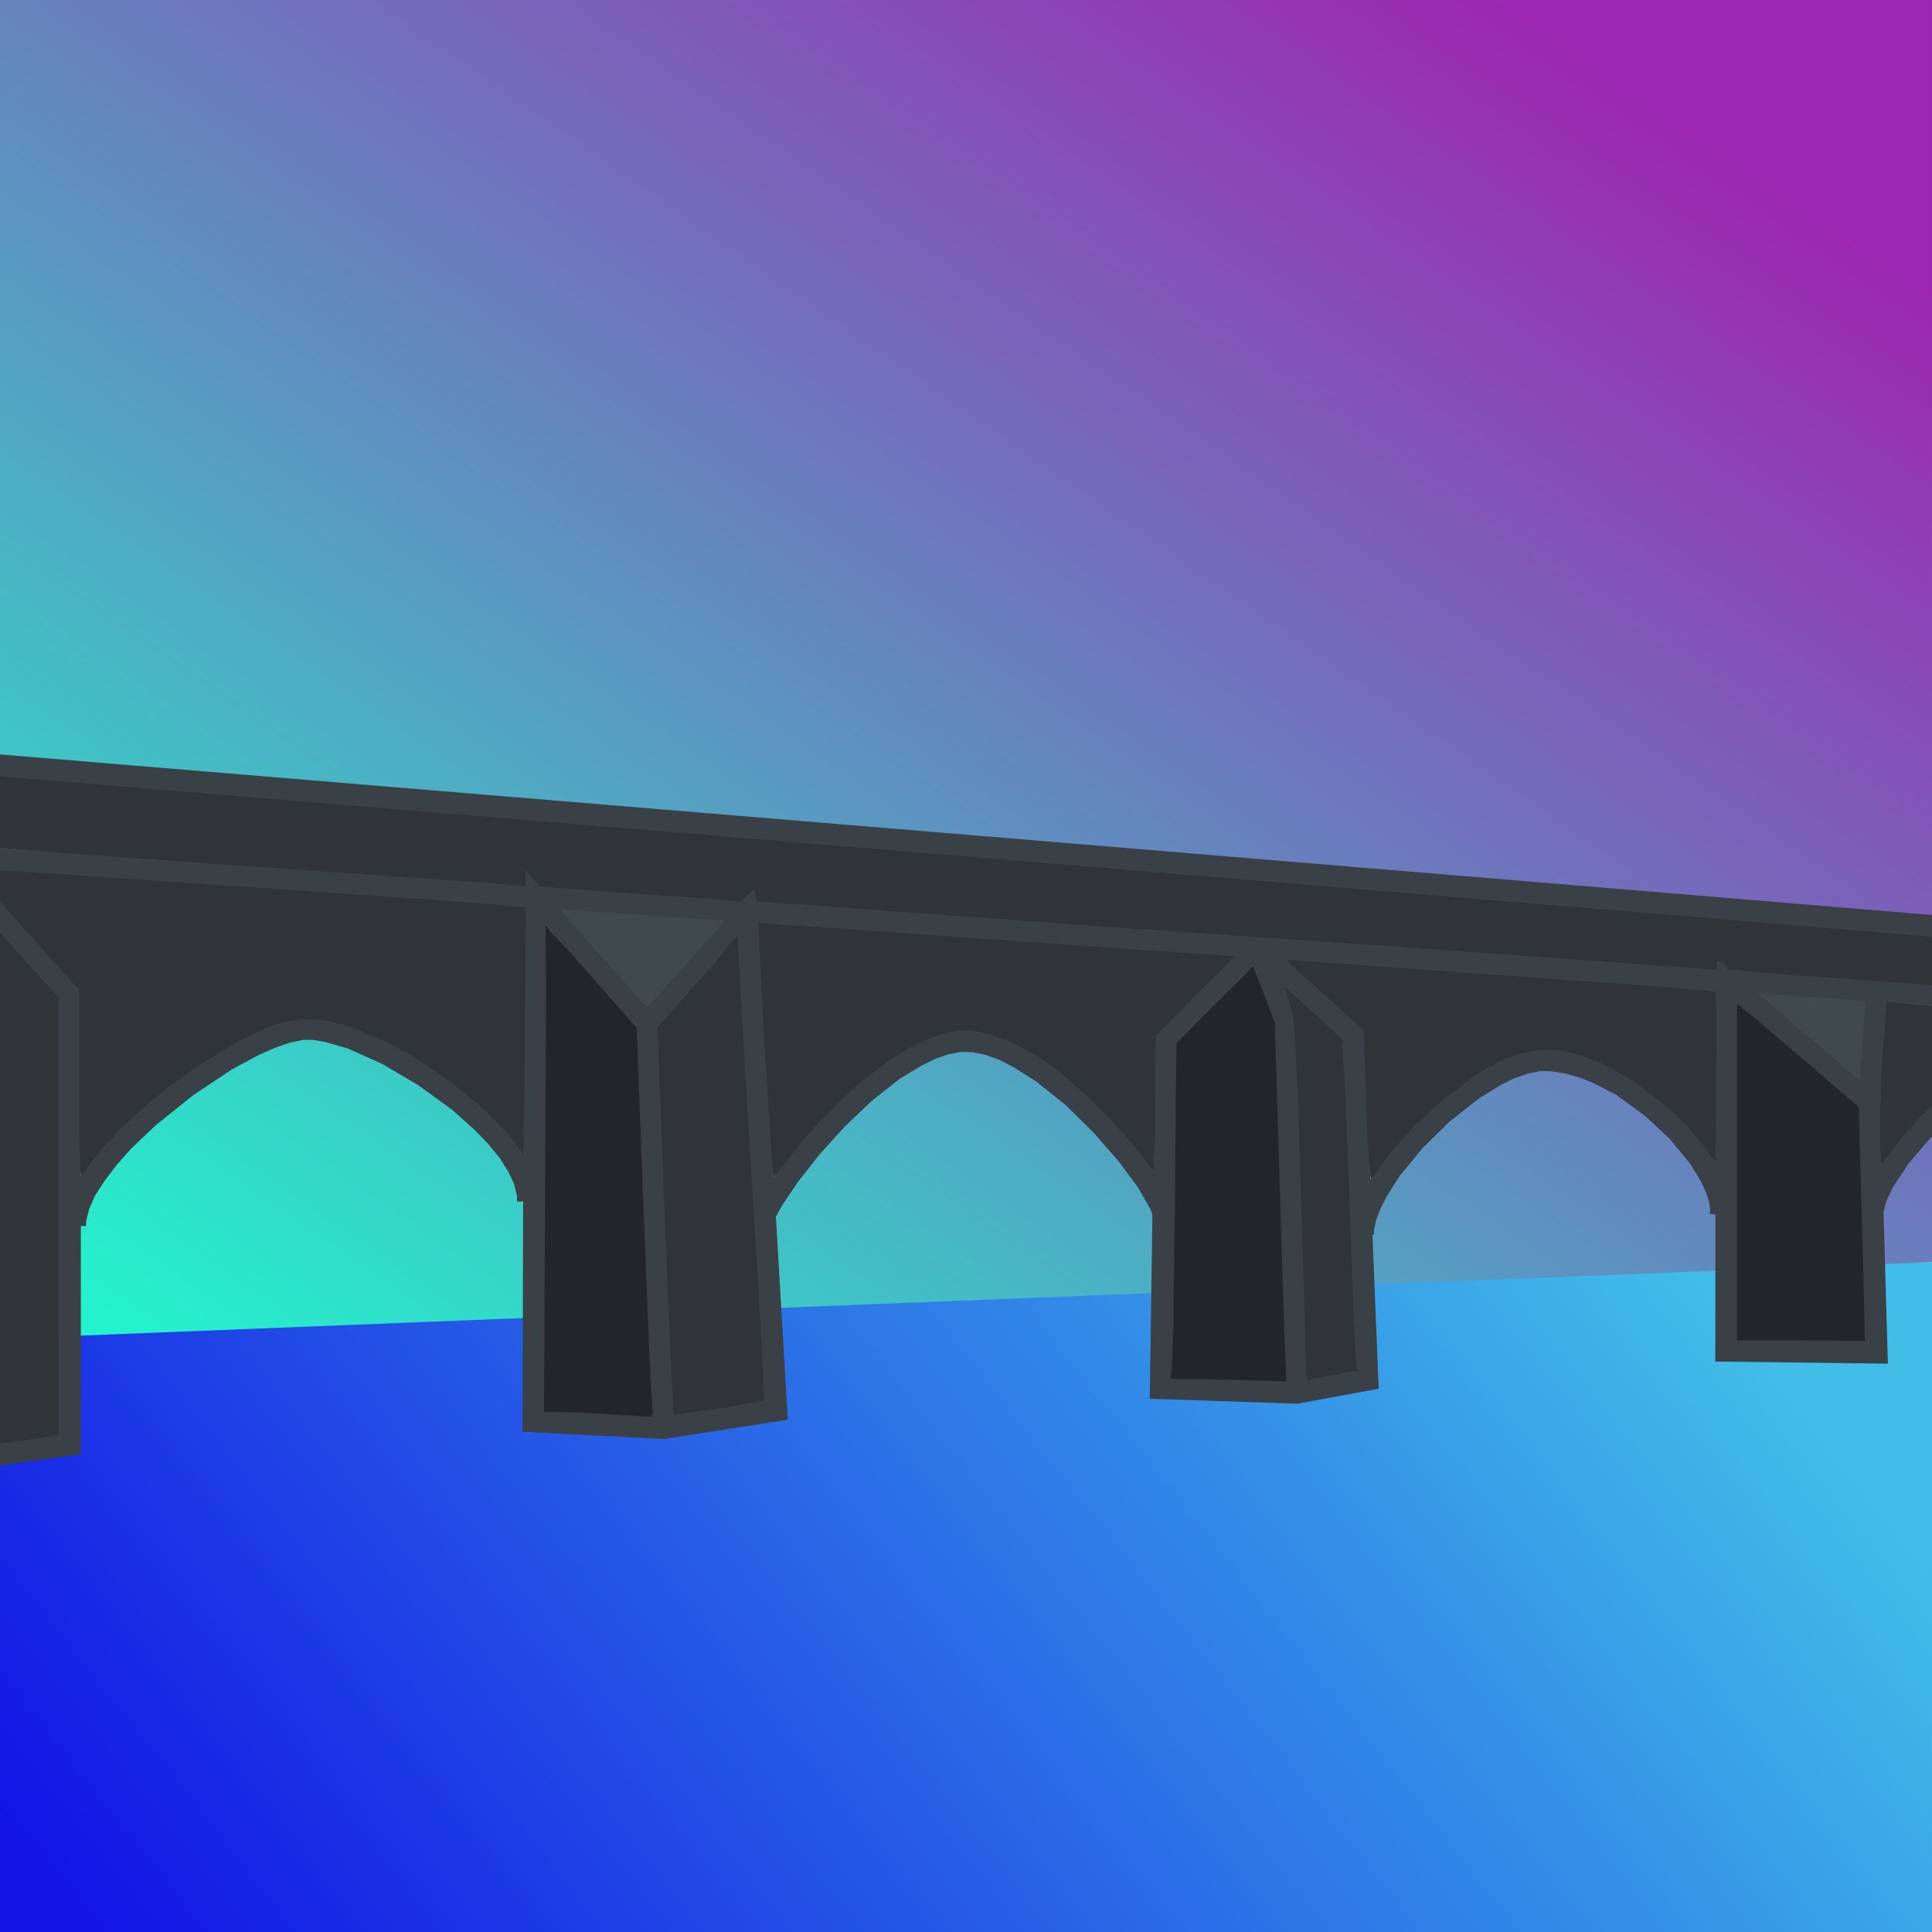 <?xml version="1.0" encoding="UTF-8" standalone="no"?>
<svg
   version="1.0"
   width="135.467mm"
   height="135.467mm"
   id="svg30"
   xmlns:xlink="http://www.w3.org/1999/xlink"
   xmlns="http://www.w3.org/2000/svg"
   xmlns:svg="http://www.w3.org/2000/svg">
  <defs
     id="defs1">
    <linearGradient
       id="linearGradient32">
      <stop
         style="stop-color:#24f2cc;stop-opacity:1;"
         offset="0"
         id="stop31" />
      <stop
         style="stop-color:#9d27b2;stop-opacity:1;"
         offset="1"
         id="stop32" />
    </linearGradient>
    <linearGradient
       id="linearGradient1">
      <stop
         style="stop-color:#1213e5;stop-opacity:1;"
         offset="0"
         id="stop1" />
      <stop
         style="stop-color:#41bde8;stop-opacity:1;"
         offset="1"
         id="stop2" />
    </linearGradient>
    <linearGradient
       xlink:href="#linearGradient1"
       id="linearGradient2"
       x1="36.316"
       y1="534.603"
       x2="387.53"
       y2="257.97"
       gradientUnits="userSpaceOnUse" />
    <linearGradient
       xlink:href="#linearGradient32"
       id="linearGradient31"
       x1="79.92"
       y1="386.32"
       x2="364.258"
       y2="-24.934"
       gradientUnits="userSpaceOnUse" />
    <clipPath
       clipPathUnits="userSpaceOnUse"
       id="clipPath32">
      <rect
         style="fill:#000000"
         id="rect33"
         width="512"
         height="512"
         x="0"
         y="0" />
    </clipPath>
    <clipPath
       clipPathUnits="userSpaceOnUse"
       id="clipPath33">
      <rect
         style="fill:#000000"
         id="rect34"
         width="512"
         height="512"
         x="0"
         y="0" />
    </clipPath>
    <clipPath
       clipPathUnits="userSpaceOnUse"
       id="clipPath34">
      <rect
         style="fill:#000000"
         id="rect35"
         width="512"
         height="512"
         x="0"
         y="0" />
    </clipPath>
    <clipPath
       clipPathUnits="userSpaceOnUse"
       id="clipPath35">
      <rect
         style="fill:#000000"
         id="rect36"
         width="512"
         height="512"
         x="0"
         y="0" />
    </clipPath>
    <clipPath
       clipPathUnits="userSpaceOnUse"
       id="clipPath36">
      <rect
         style="fill:#000000"
         id="rect37"
         width="512"
         height="512"
         x="0"
         y="0" />
    </clipPath>
    <clipPath
       clipPathUnits="userSpaceOnUse"
       id="clipPath37">
      <rect
         style="fill:#000000"
         id="rect38"
         width="512"
         height="512"
         x="0"
         y="0" />
    </clipPath>
    <clipPath
       clipPathUnits="userSpaceOnUse"
       id="clipPath38">
      <rect
         style="fill:#000000"
         id="rect39"
         width="512"
         height="512"
         x="0"
         y="0" />
    </clipPath>
    <clipPath
       clipPathUnits="userSpaceOnUse"
       id="clipPath39">
      <rect
         style="fill:#000000"
         id="rect40"
         width="512"
         height="512"
         x="0"
         y="0" />
    </clipPath>
    <clipPath
       clipPathUnits="userSpaceOnUse"
       id="clipPath40">
      <rect
         style="fill:#000000"
         id="rect41"
         width="512"
         height="512"
         x="0"
         y="0" />
    </clipPath>
    <clipPath
       clipPathUnits="userSpaceOnUse"
       id="clipPath41">
      <rect
         style="fill:#000000"
         id="rect42"
         width="512"
         height="512"
         x="0"
         y="0" />
    </clipPath>
    <clipPath
       clipPathUnits="userSpaceOnUse"
       id="clipPath42">
      <rect
         style="fill:#000000"
         id="rect43"
         width="512"
         height="512"
         x="0"
         y="0" />
    </clipPath>
    <clipPath
       clipPathUnits="userSpaceOnUse"
       id="clipPath43">
      <rect
         style="fill:#000000"
         id="rect44"
         width="512"
         height="512"
         x="0"
         y="0" />
    </clipPath>
    <clipPath
       clipPathUnits="userSpaceOnUse"
       id="clipPath44">
      <rect
         style="fill:#000000"
         id="rect45"
         width="512"
         height="512"
         x="0"
         y="0" />
    </clipPath>
    <clipPath
       clipPathUnits="userSpaceOnUse"
       id="clipPath46">
      <rect
         style="fill:#000000"
         id="rect47"
         width="512"
         height="512"
         x="0"
         y="0" />
    </clipPath>
    <clipPath
       clipPathUnits="userSpaceOnUse"
       id="clipPath47">
      <rect
         style="fill:#000000"
         id="rect48"
         width="512"
         height="512"
         x="0"
         y="0" />
    </clipPath>
    <clipPath
       clipPathUnits="userSpaceOnUse"
       id="clipPath48">
      <rect
         style="fill:#000000"
         id="rect49"
         width="512"
         height="512"
         x="0"
         y="0" />
    </clipPath>
    <clipPath
       clipPathUnits="userSpaceOnUse"
       id="clipPath49">
      <rect
         style="fill:#000000"
         id="rect50"
         width="512"
         height="512"
         x="0"
         y="0" />
    </clipPath>
    <clipPath
       clipPathUnits="userSpaceOnUse"
       id="clipPath50">
      <rect
         style="fill:#000000"
         id="rect51"
         width="512"
         height="512"
         x="0"
         y="0" />
    </clipPath>
    <clipPath
       clipPathUnits="userSpaceOnUse"
       id="clipPath52">
      <rect
         style="fill:#000000"
         id="rect53"
         width="512"
         height="512"
         x="0"
         y="0" />
    </clipPath>
    <clipPath
       clipPathUnits="userSpaceOnUse"
       id="clipPath53">
      <rect
         style="fill:#000000"
         id="rect54"
         width="512"
         height="512"
         x="0"
         y="0" />
    </clipPath>
    <clipPath
       clipPathUnits="userSpaceOnUse"
       id="clipPath54">
      <rect
         style="fill:#000000"
         id="rect55"
         width="512"
         height="512"
         x="0"
         y="0" />
    </clipPath>
    <clipPath
       clipPathUnits="userSpaceOnUse"
       id="clipPath55">
      <rect
         style="fill:#000000"
         id="rect56"
         width="512"
         height="512"
         x="0"
         y="0" />
    </clipPath>
    <clipPath
       clipPathUnits="userSpaceOnUse"
       id="clipPath56">
      <rect
         style="fill:#000000"
         id="rect57"
         width="512"
         height="512"
         x="0"
         y="0" />
    </clipPath>
    <clipPath
       clipPathUnits="userSpaceOnUse"
       id="clipPath57">
      <rect
         style="fill:#000000"
         id="rect58"
         width="512"
         height="512"
         x="0"
         y="0" />
    </clipPath>
    <clipPath
       clipPathUnits="userSpaceOnUse"
       id="clipPath58">
      <rect
         style="fill:#000000"
         id="rect59"
         width="512"
         height="512"
         x="0"
         y="0" />
    </clipPath>
    <clipPath
       clipPathUnits="userSpaceOnUse"
       id="clipPath59">
      <rect
         style="fill:#000000"
         id="rect60"
         width="512"
         height="512"
         x="0"
         y="0" />
    </clipPath>
  </defs>
  <path
     style="fill:url(#linearGradient2);fill-opacity:1;fill-rule:evenodd;stroke:none"
     d="M 0,339.903 512,334.48 V 512 H 0 Z"
     id="path1" />
  <g
     id="g32">
    <path
       style="fill:none;stroke:none"
       d="M 0,354.8 V 0 h 512 v 334.48"
       id="path2" />
    <path
       style="fill:url(#linearGradient31);fill-opacity:1"
       d="M 0,0 H 512 V 334.48 L 0,354.8 V 0"
       id="path31" />
  </g>
  <path
     style="fill:none;stroke:#394046;stroke-width:6.048;stroke-linecap:butt;stroke-linejoin:miter;stroke-miterlimit:4;stroke-dasharray:none;stroke-opacity:1"
     d="m -38.56,199.76 589.12,48.96"
     id="path3"
     clip-path="url(#clipPath59)" />
  <path
     style="fill:none;stroke:#394046;stroke-width:6.048;stroke-linecap:butt;stroke-linejoin:miter;stroke-miterlimit:4;stroke-dasharray:none;stroke-opacity:1"
     d="M -38.88,224.96 548,266.32"
     id="path4"
     clip-path="url(#clipPath58)" />
  <path
     style="fill:none;stroke:#394046;stroke-width:6.048;stroke-linecap:butt;stroke-linejoin:miter;stroke-miterlimit:4;stroke-dasharray:none;stroke-opacity:1"
     d="m 333.2,251.2 25.36,23.04 3.68,91.28 -18.64,3.44 -35.84,-1.2 1.36,-92.48 z"
     id="path5"
     clip-path="url(#clipPath57)" />
  <path
     style="fill:none;stroke:#394046;stroke-width:6.048;stroke-linecap:butt;stroke-linejoin:miter;stroke-miterlimit:4;stroke-dasharray:none;stroke-opacity:1"
     d="m 197.84,241.6 7.76,132.08 -29.84,4.64 -34.24,-1.76 0.32,-138.88 29.52,33.6 z"
     id="path6"
     clip-path="url(#clipPath56)" />
  <path
     style="fill:none;stroke:#394046;stroke-width:6.048;stroke-linecap:butt;stroke-linejoin:miter;stroke-miterlimit:4;stroke-dasharray:none;stroke-opacity:1"
     d="m 171.36,271.28 4.4,107.04"
     id="path7"
     clip-path="url(#clipPath55)" />
  <path
     style="fill:none;stroke:#394046;stroke-width:6.048;stroke-linecap:butt;stroke-linejoin:miter;stroke-miterlimit:4;stroke-dasharray:none;stroke-opacity:1"
     d="m 333.2,251.2 7.28,18.88 3.12,98.88"
     id="path8"
     clip-path="url(#clipPath54)" />
  <path
     style="fill:none;stroke:#394046;stroke-width:6.048;stroke-linecap:butt;stroke-linejoin:miter;stroke-miterlimit:4;stroke-dasharray:none;stroke-opacity:1"
     d="m 308.48,321.52 -0.88,-2.4 -3.52,-6.16 -5.36,-7.2 -6.72,-7.68 -7.6,-7.52 -8.24,-6.56 -6.24,-3.92 -4.08,-2.08 -4.08,-1.44 -3.84,-0.72 -1.84,-0.08 h -1.76 l -3.76,0.72 -3.76,1.28 -3.92,1.92 -6,3.6 -7.92,6.24 -7.44,7.12 -6.8,7.52 -5.76,7.36 -4.4,6.56 -1.52,2.8"
     id="path9"
     clip-path="url(#clipPath53)" />
  <path
     style="fill:none;stroke:#394046;stroke-width:6.048;stroke-linecap:butt;stroke-linejoin:miter;stroke-miterlimit:4;stroke-dasharray:none;stroke-opacity:1"
     d="m 496.32,320.72 0.08,-1.04 0.64,-2.4 2,-4.24 4.32,-6.48 5.84,-6.88 6.64,-6.64 7.12,-5.84 5.2,-3.44 3.36,-1.68 3.2,-1.2 2.88,-0.64 h 1.36 l 1.28,0.16 2.88,0.88 3.2,1.6 3.28,2.24 5.2,4.16 6.96,6.88 6.64,7.6 5.76,7.52 4.4,6.72 2.56,5.2 0.32,1.68"
     id="path10"
     clip-path="url(#clipPath52)" />
  <path
     style="fill:none;stroke:#394046;stroke-width:6.048;stroke-linecap:butt;stroke-linejoin:miter;stroke-miterlimit:4;stroke-dasharray:none;stroke-opacity:1"
     d="m 140.08,318.32 -0.08,-1.84 -0.88,-3.68 -1.76,-3.76 -2.48,-3.92 -3.12,-3.84 -3.68,-3.84 -6.24,-5.6 -9.36,-6.8 -9.76,-5.76 -9.44,-4.24 -6.32,-1.84 -3.68,-0.64 H 81.68 80 l -3.84,0.8 -4.24,1.44 -4.72,2.08 -7.44,4 -10.4,6.96 -10.08,8.08 -6.72,6.4 -3.92,4.4 -3.28,4.32 -2.72,4.16 -1.84,4.08 -0.96,3.76 -0.08,1.76"
     id="path12"
     clip-path="url(#clipPath50)" />
  <path
     style="fill:none;stroke:#394046;stroke-width:6.048;stroke-linecap:butt;stroke-linejoin:miter;stroke-miterlimit:4;stroke-dasharray:none;stroke-opacity:1"
     d="M 18.4,382.8 V 263.6 l -33.2,-36.96 -17.36,37.68 1.76,125.12 z"
     id="path13"
     clip-path="url(#clipPath49)" />
  <path
     style="fill:none;stroke:#394046;stroke-width:6.048;stroke-linecap:butt;stroke-linejoin:miter;stroke-miterlimit:4;stroke-dasharray:none;stroke-opacity:1"
     d="m 361.12,327.12 v -1.44 l 0.64,-3.12 1.28,-3.44 1.84,-3.6 3.6,-5.68 6.4,-7.76 7.44,-7.28 8.08,-6.32 6,-3.68 3.92,-1.92 3.76,-1.28 3.52,-0.72 1.68,-0.08 2,0.08 4.16,0.64 4.24,1.2 4.16,1.68 6.24,3.28 7.76,5.68 6.88,6.4 5.68,6.88 3.04,5.04 1.52,3.2 0.96,3.04 0.32,2.72 -0.08,1.28"
     id="path14"
     clip-path="url(#clipPath48)" />
  <path
     style="fill:none;stroke:#394046;stroke-width:6.048;stroke-linecap:butt;stroke-linejoin:miter;stroke-miterlimit:4;stroke-dasharray:none;stroke-opacity:1"
     d="m 457.68,259.92 -0.08,97.92 39.6,0.48 -1.92,-66.32 z"
     id="path15"
     clip-path="url(#clipPath47)" />
  <path
     style="fill:none;stroke:#394046;stroke-width:6.048;stroke-linecap:butt;stroke-linejoin:miter;stroke-miterlimit:4;stroke-dasharray:none;stroke-opacity:1"
     d="M 497.44,262.72 495.28,292"
     id="path16"
     clip-path="url(#clipPath46)" />
  <path
     style="fill:#22262a;fill-opacity:1;fill-rule:nonzero;stroke:none;stroke-width:1.2;stroke-dasharray:none"
     d="m 161.6,374.8 -7.12,-0.4 -5.52,-0.16 -4.8,-0.08 0.32,-63.68 0.24,-49.52 -0.134,-15.771 1.094,1.451 6.48,6.96 4.72,5.36 11.84,13.44 1.84,48.32 1.52,38.24 0.72,13.36 0.24,2 -0.32,1.04 -0.8,0.08 -0.64,-0.08 -3.28,-0.16 z"
     id="path18"
     clip-path="url(#clipPath44)" />
  <path
     style="fill:#22262a;fill-opacity:1;fill-rule:nonzero;stroke:none;stroke-width:1.2;stroke-dasharray:none"
     d="m 320.24,365.52 -10,-0.16 0.32,-2.88 0.4,-11.6 0.4,-32.8 0.4,-41.6 9.92,-10 7.76,-7.68 2.595,-2.8 0.845,2.16 2.24,5.68 2.72,7.2 1.12,37.2 0.96,31.12 0.56,16.4 0.4,10.32 -5.28,-0.16 -6.4,-0.16 z"
     id="path19"
     clip-path="url(#clipPath43)" />
  <path
     style="fill:#22262a;fill-opacity:1;fill-rule:nonzero;stroke:none;stroke-width:1.2;stroke-dasharray:none"
     d="m 460.32,310.56 v -44.64 l 2.32,1.92 4.88,4.08 11.28,9.6 13.76,11.84 0.48,17.2 0.48,16.48 0.4,14.48 0.281,13.875 L 477.36,355.2 h -17.04 z"
     id="path20"
     clip-path="url(#clipPath42)" />
  <path
     style="fill:#2e3438;fill-opacity:1;fill-rule:nonzero;stroke:none;stroke-width:1.2;stroke-dasharray:none"
     d="m 178.24,369.6 -0.72,-14.4 -1.52,-36.88 -1.76,-46.08 10.32,-11.6 4.16,-4.56 5.214,-6.64 1.524,-1.347 0.862,16.707 5.52,91.12 0.72,15.28 -11.12,1.92 -11.92,1.68 -1.008,0.099 -0.02,-0.593 L 178.4,372.08 Z"
     id="path21"
     clip-path="url(#clipPath41)" />
  <path
     style="fill:#2e3438;fill-opacity:1;fill-rule:nonzero;stroke:none;stroke-width:1.2;stroke-dasharray:none"
     d="M 20.96,287.28 V 262.32 L 6.64,246.4 l -8,-8.96 -4.64,-5.76 -0.4,-1.04 0.16,-0.24 0.24,-0.08 17.44,1.04 102.4,7.04 21.6,1.68 3.92,0.4 -0.24,27.12 -0.16,22.24 -0.148,10.174 -0.121,5.845 -2.371,-3.139 -2,-2.64 -6.16,-6.24 -7.84,-6.4 -8.48,-6 -4.16,-2.48 -5.2,-2.8 -7.04,-3.04 -4.32,-1.52 -4.08,-0.96 -3.76,-0.48 h -3.6 l -3.36,0.48 -1.68,0.4 -2.8,0.88 -6.32,2.8 -6.72,3.76 -7.04,4.48 -6.96,5.04 -6.64,5.36 -6,5.6 -5.12,5.44 -2.08,2.64 -2.4,3.2 -1.04,1.36 -0.24,-1.12 -0.32,-13.28 z"
     id="path22"
     clip-path="url(#clipPath40)" />
  <path
     style="fill:#2e3438;fill-opacity:1;fill-rule:nonzero;stroke:none;stroke-width:1.2;stroke-dasharray:none"
     d="m -27.92,364.24 -0.48,-25.92 -0.4,-34.96 -0.48,-38.72 7.6,-16.48 7.6,-16.48 14.8,16.32 14.8,16.32 v 57.92 58 l -1.52,0.32 -5.2,0.8 -14.24,1.92 -14.32,1.92 -5.68,0.8 -2.08,0.32 z"
     id="path23"
     clip-path="url(#clipPath39)" />
  <path
     style="fill:#2e3438;fill-opacity:1;fill-rule:nonzero;stroke:none;stroke-width:1.2;stroke-dasharray:none"
     d="m 499.6,260.16 -24,-1.76 -14.506,-1.174 -3.256,-0.196 -0.558,-1.19 -1.2,-1.04 -0.88,-0.16 -0.24,0.56 v 0.56 0.4 l -0.24,0.744 -1.04,-0.024 -1.6,-0.08 -59.28,-4.32 -64.24,-4.48 -27.68,-1.84 -86.72,-6.32 -13.59,-0.914 -0.01,-0.526 -0.4,-1.04 -0.08,-0.56 v -0.88 l -0.72,0.08 -1.12,1.04 -1.84,1.76 -26.72,-1.92 -26.72,-1.92 -1.84,-2.24 -1.84,-2.24 v 2.16 2.24 l -3.2,-0.4 -18.96,-1.36 -57.28,-4 -39.2,-2.8 -27.36,-2.16 -6.88,-0.88 -0.72,-0.32 -0.64,-0.56 -0.72,-0.08 -0.16,0.48 -0.16,0.32 -1.04,0.32 h -3.68 l -5.28,-0.32 -9.84,-0.56 v -9.92 -9.92 l 2.24,0.24 35.68,2.96 117.6,9.76 354.72,29.44 72.88,6.16 -0.08,1.44 -0.72,4.48 -0.72,4.48 -0.24,1.44 -0.64,0.16 -19.28,-1.2 z"
     id="path24"
     clip-path="url(#clipPath38)" />
  <path
     style="fill:#2e3438;fill-opacity:1;fill-rule:nonzero;stroke:none;stroke-width:1.2;stroke-dasharray:none"
     d="m 204.56,307.12 -2.24,-34.72 -1.36,-27.76 14.32,0.96 48.88,3.44 63.04,4.4 -10.48,10.56 -10.48,10.48 -0.08,15.2 -0.08,12.32 -0.4,5.44 0.265,3.082 -3.785,-4.762 -1.92,-2.48 -5.52,-6.16 -6.48,-6.48 -6.32,-5.68 -2.64,-2 -3.68,-2.56 -7.04,-4 -6.64,-2.48 -4.4,-0.8 -2.72,-0.08 -1.28,0.16 -2.4,0.4 -5.04,1.68 -5.36,2.56 -5.52,3.52 -5.68,4.24 -5.76,5.04 -5.76,5.76 -5.68,6.4 -2.72,3.44 -3.36,4.24 -1.12,1.36 -0.24,-0.96 z"
     id="path25"
     clip-path="url(#clipPath37)" />
  <path
     style="fill:#2e3438;fill-opacity:1;fill-rule:nonzero;stroke:none;stroke-width:1.2;stroke-dasharray:none"
     d="m 362.8,307.44 -0.48,-7.36 -0.4,-12.4 -0.48,-14.48 -2.08,-2 -3.44,-3.12 -6.64,-6 -3.2,-2.88 -4.017,-3.684 -1.183,-1.16 16,1.165 83.68,6 14.08,1.2 0.24,5.36 -0.08,17.44 -0.16,22.48 -3.04,-4.24 -1.36,-1.76 -3.2,-3.6 -5.44,-5.28 -8.32,-6.32 -6.32,-3.76 -4,-1.92 -1.92,-0.72 -3.6,-1.2 -4.88,-0.88 -3.2,-0.08 -3.12,0.24 -3.12,0.72 -4.8,1.68 -3.52,1.84 -3.6,2.08 -8.08,6.08 -8,7.2 -6.64,7.36 -2.4,3.36 -2.08,2.96 -0.64,0.88 -0.24,-1.2 z"
     id="path26"
     clip-path="url(#clipPath36)" />
  <path
     style="fill:#2e3438;fill-opacity:1;fill-rule:nonzero;stroke:none;stroke-width:1.2;stroke-dasharray:none"
     d="m 346.08,362.8 -0.24,-12.08 -1.12,-35.36 -0.8,-26.4 -0.88,-16.56 -0.64,-4.56 -0.4,-1.36 -1.04,-3.12 -0.595,-1.902 2.195,2.062 5.6,4.96 3.52,3.2 3.112,2.921 1.13,1.249 -0.241,1.191 0.72,10.32 1.2,30.32 1.12,30.72 0.56,11.36 0.32,3.44 -5.92,1.12 -4.88,0.88 -2.178,0.88 -0.542,-2.24 z"
     id="path27"
     clip-path="url(#clipPath35)" />
  <path
     style="fill:#2e3438;fill-opacity:1;fill-rule:nonzero;stroke:none;stroke-width:1.2;stroke-dasharray:none"
     d="m 498.24,299.44 v -5.68 l 0.48,-11.28 0.72,-9.6 0.418,-6.098 0.173,-1.315 7.009,0.773 33.44,2.32 5.84,0.72 5.28,8.8 4.72,8.64 -0.8,-0.4 -2.72,-2.16 -1.76,-1.36 -3.92,-2.4 -3.84,-1.76 -3.36,-1.04 -1.28,-0.08 -1.68,0.08 -3.84,1.04 -4.4,2 -4.72,2.8 -4.96,3.6 -4.96,4.08 -4.8,4.56 -4.48,4.96 -2.08,2.56 -2.72,3.52 -1.2,1.52 -0.24,-0.32 -0.32,-4.72 z"
     id="path28"
     clip-path="url(#clipPath34)" />
  <path
     style="fill:#40494e;fill-opacity:1;fill-rule:nonzero;stroke:none;stroke-width:1.2;stroke-dasharray:none"
     d="m 159.92,254.08 -8.64,-9.84 -2.32,-3.04 5.04,0.16 16.56,1.12 21.36,1.44 -1.84,2.24 -4.32,5.04 -12.16,13.52 -2.197,2.274 L 168.72,263.84 Z"
     id="path29"
     clip-path="url(#clipPath33)" />
  <path
     style="fill:#40494e;fill-opacity:1;fill-rule:nonzero;stroke:none;stroke-width:1.2;stroke-dasharray:none"
     d="m 479.44,274.88 -10,-8.64 -3.569,-2.96 3.169,0.24 15.6,0.96 6,0.56 3.68,0.4 -0.48,8.24 -0.48,6.88 -0.48,3.44 -0.104,2.306 z"
     id="path30"
     clip-path="url(#clipPath32)" />
</svg>
